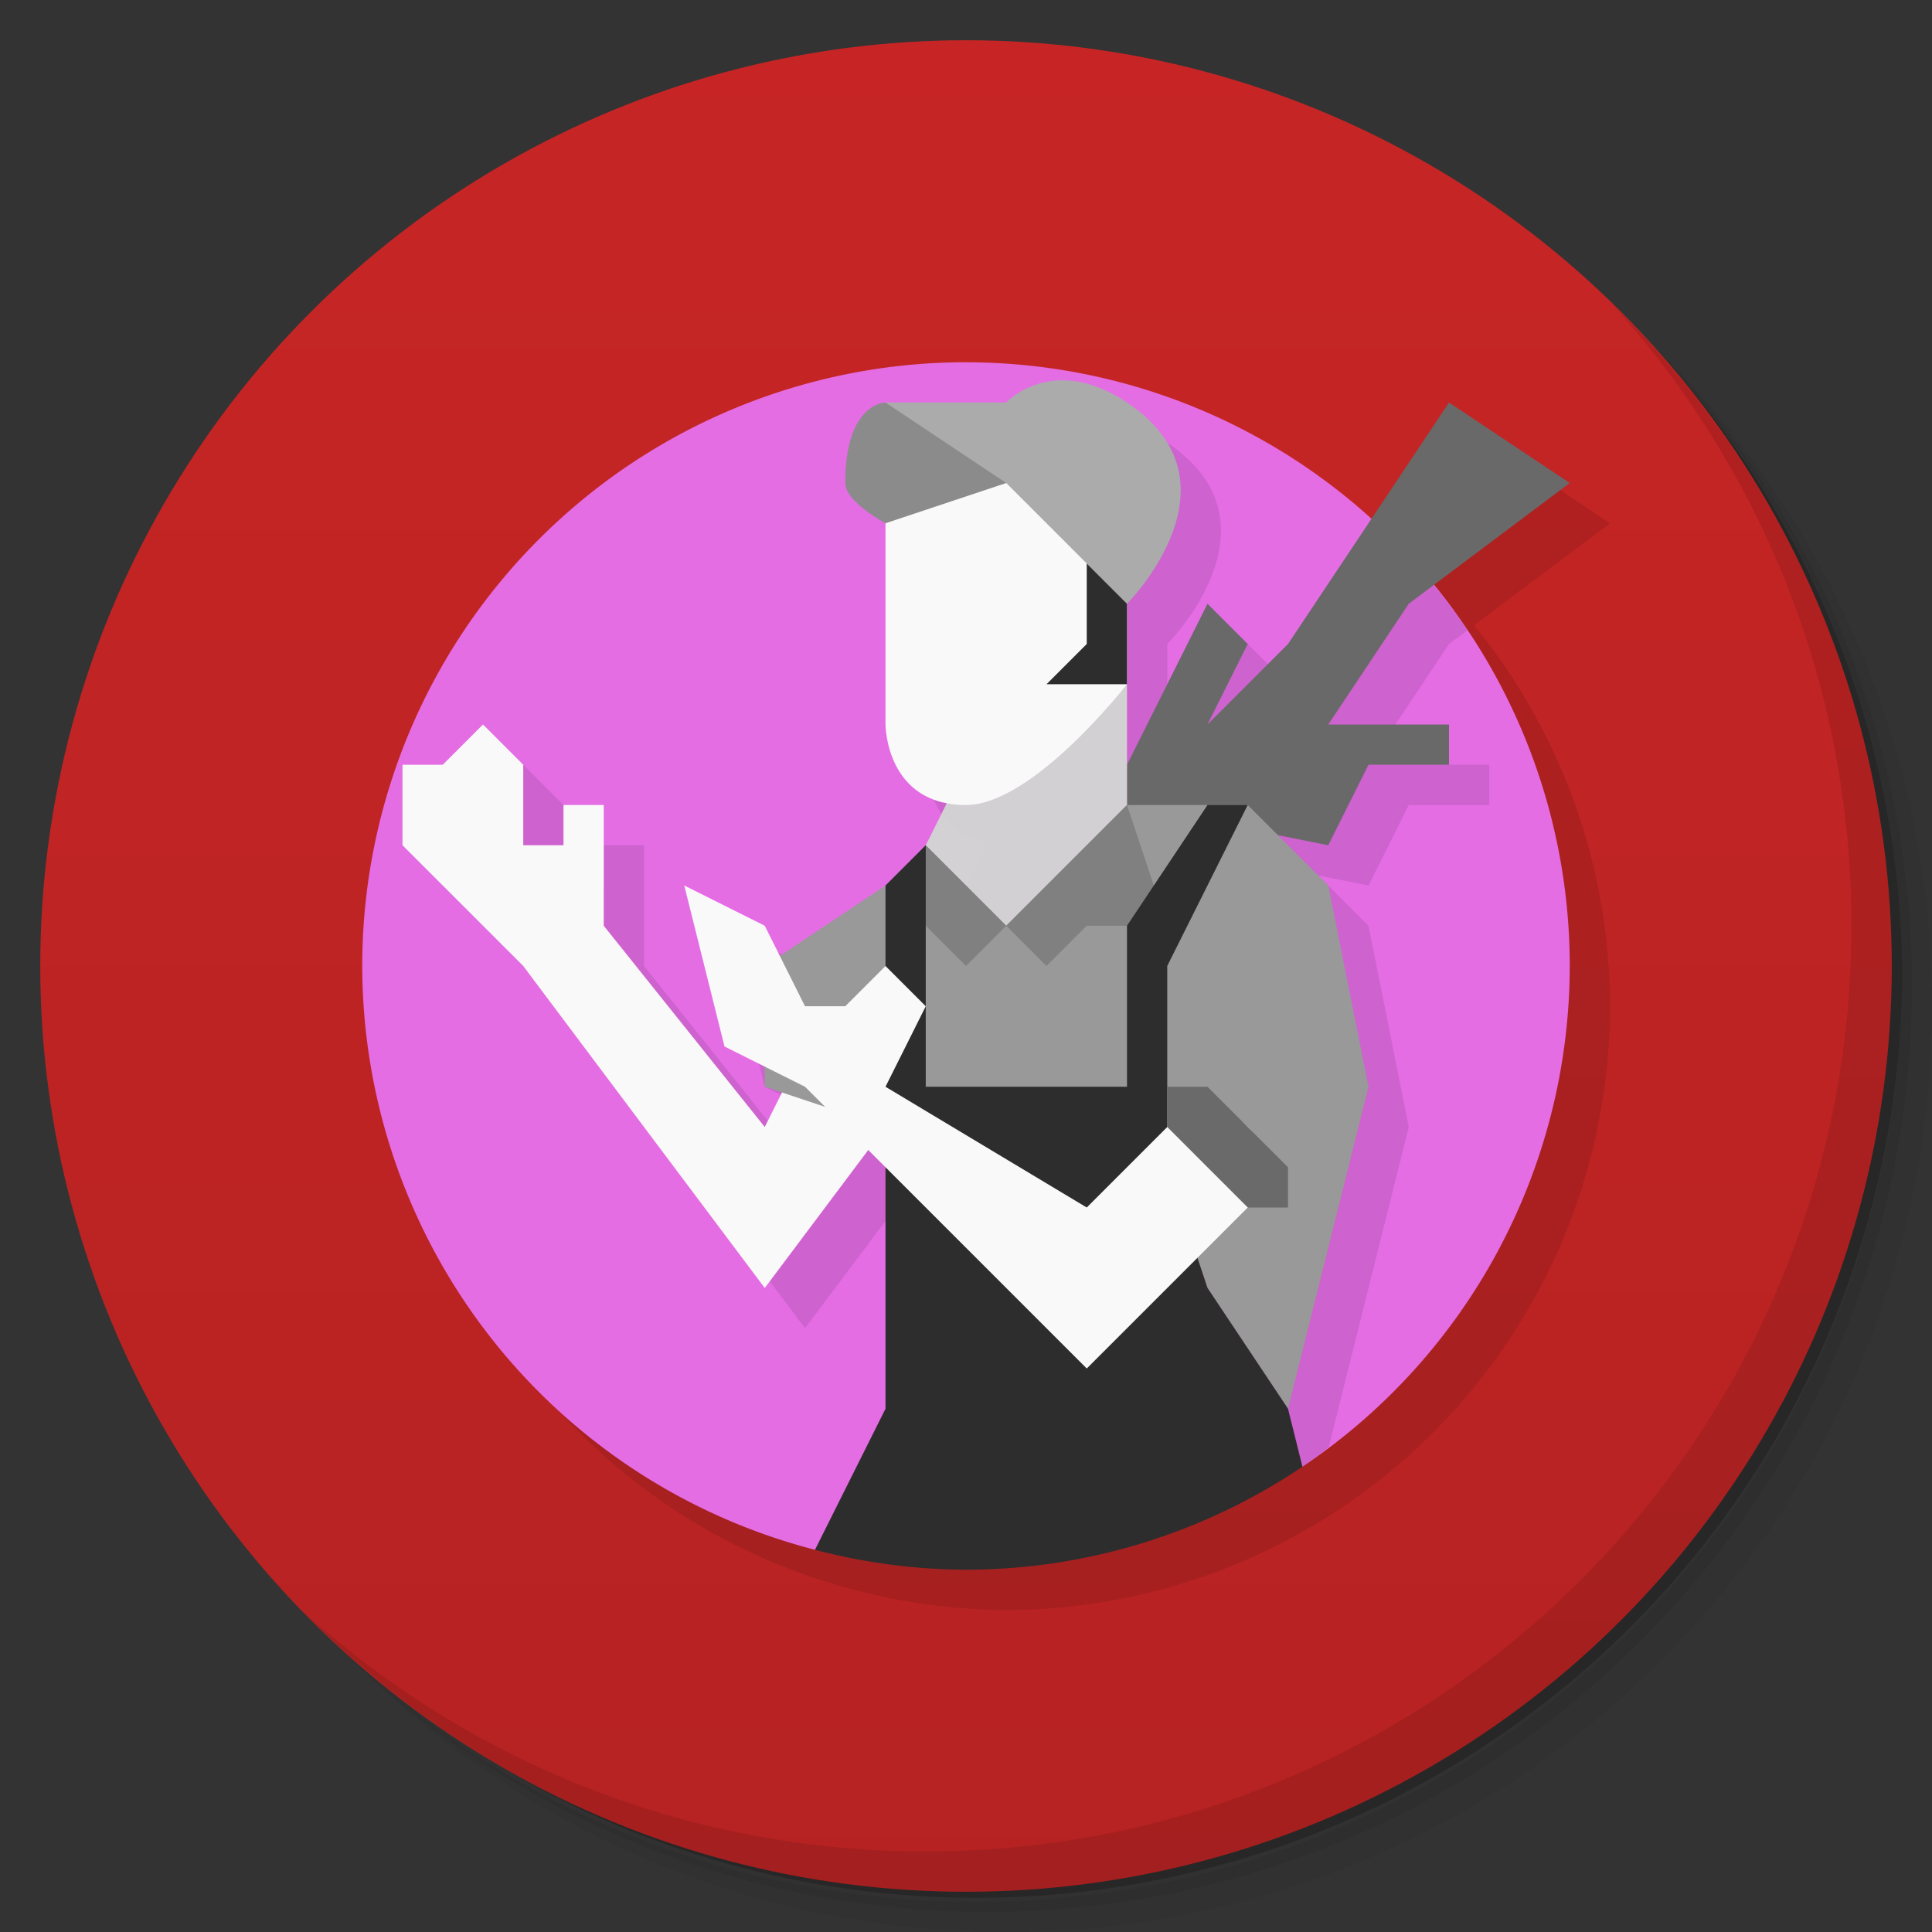 <svg version="1.1" viewBox="0 0 48 48" xmlns="http://www.w3.org/2000/svg">
 <rect x="0" y="0" width="48" height="48" fill="#333333" stroke="none"/>
 <defs>
  <linearGradient id="bg" x2="0" y1="1" y2="47" gradientUnits="userSpaceOnUse">
   <stop style="stop-color:#c72525" offset="0"/>
   <stop style="stop-color:#b62222" offset="1"/>
  </linearGradient>
 </defs>
 <path d="m36.31 5c5.859 4.062 9.688 10.831 9.688 18.5 0 12.426-10.07 22.5-22.5 22.5-7.669 0-14.438-3.828-18.5-9.688 1.037 1.822 2.306 3.499 3.781 4.969 4.085 3.712 9.514 5.969 15.469 5.969 12.703 0 23-10.298 23-23 0-5.954-2.256-11.384-5.969-15.469-1.469-1.475-3.147-2.744-4.969-3.781zm4.969 3.781c3.854 4.113 6.219 9.637 6.219 15.719 0 12.703-10.297 23-23 23-6.081 0-11.606-2.364-15.719-6.219 4.16 4.144 9.883 6.719 16.219 6.719 12.703 0 23-10.298 23-23 0-6.335-2.575-12.06-6.719-16.219z" style="opacity:.05"/>
 <path d="m41.28 8.781c3.712 4.085 5.969 9.514 5.969 15.469 0 12.703-10.297 23-23 23-5.954 0-11.384-2.256-15.469-5.969 4.113 3.854 9.637 6.219 15.719 6.219 12.703 0 23-10.298 23-23 0-6.081-2.364-11.606-6.219-15.719z" style="opacity:.1"/>
 <path d="m31.25 2.375c8.615 3.154 14.75 11.417 14.75 21.13 0 12.426-10.07 22.5-22.5 22.5-9.708 0-17.971-6.135-21.12-14.75a23 23 0 0 0 44.875-7 23 23 0 0 0-16-21.875z" style="opacity:.2"/>
 <circle cx="24" cy="24" r="23" style="fill:url(#bg)"/>
 <path d="m25 10a15 15 0 0 0-15 15 15 15 0 0 0 11.248 14.504 15 15 0 0 0 3.752 0.496 15 15 0 0 0 8.359-2.561 15 15 0 0 0 6.641-12.439 15 15 0 0 0-3.377-9.467l3.377-2.533-3-2-1.934 2.902a15 15 0 0 0-10.066-3.902z" style="opacity:.1"/>
 <path d="m40.03 7.531c3.712 4.084 5.969 9.514 5.969 15.469 0 12.703-10.297 23-23 23-5.954 0-11.384-2.256-15.469-5.969 4.178 4.291 10.01 6.969 16.469 6.969 12.703 0 23-10.298 23-23 0-6.462-2.677-12.291-6.969-16.469z" style="opacity:.1"/>
 <path d="m24 9a15 15 0 0 0-15 15 15 15 0 0 0 11.248 14.504l12.111-2.064a15 15 0 0 0 6.641-12.439 15 15 0 0 0-15-15z" style="fill:#e46de4"/>
 <path d="m27.232 10.455c-0.788 0.061-1.232 0.545-1.232 0.545h-3s-1 0-1 2c0 0.471 1 1 1 1v5s0.018 1.645 1.531 1.94l-0.531 1.06-1 1-2.625 1.75-0.375-0.75-2-1 1 4 1 0.5v0.5l0.428 0.143-0.428 0.857-4-5v-3h-1v1h-1v-2l-1-1-1 1h-1v2l3 3 6 8 2.572-3.428 0.428 0.428v6l-1.111 2.225 10.471-1.785a15 15 0 0 0 0.652-0.486l1.988-7.953-1-5-1.25-1.25 1.25 0.25 1-2h2v-1h-3l2-3 0.457-0.342a15 15 0 0 0-1.391-1.758l-2.066 3.1-2 2 1-2-1-1-2 4v-2-2s3-3 0-5c-0.698-0.465-1.295-0.581-1.768-0.545z" style="opacity:.1"/>
 <path d="m28 19 2-4 1 1-1 2 2-2 4-6 3 2-4 3-2 3h3v1h-2l-1 2-5-1z" style="fill:#696969"/>
 <path d="m22 28-3 4-6-8-3-3v-2h1l1-1 1 1v2h1v-1h1v3l4 5 1-2z" style="fill:#f9f9f9"/>
 <path d="m23 21 1-2v-1l4-1v3l-3 4z" style="fill-opacity:.976;fill:#d3d3d3"/>
 <path d="m19 27 3 1h5l2 1 1 3 2 3 2-8-1-5-2-2h-3l-3 3-2-2-1 1-3 2z" style="fill:#999"/>
 <path d="m23 21-1 2h1l1 1 1-1 1 1 1-1h2l-1-3-3 3z" style="fill:#808080"/>
 <path d="m30 20-2 3v4h-5v-6l-1 1v13l-1.752 3.504a15 15 0 0 0 3.752 0.496 15 15 0 0 0 8.359-2.561l-0.359-1.44-2-3-1-3v-5l2-4h-1z" style="fill:#2d2d2d"/>
 <path d="m31 30-4 4-7-7-2-1-1-4 2 1 1 2h1l1-1 1 1-1 2 5 3 2-2s1-1 2 0 0 2 0 2z" style="fill:#f9f9f9"/>
 <path d="m22 13s-1-0.529-1-1c0-2 1-2 1-2l2 1 2 2z" style="fill:#8b8b8b"/>
 <path d="m24 20c1.667 0 4-3 4-3v-4l-3-1-3 1v5s0 2 2 2z" style="fill:#f9f9f9"/>
 <path d="m22 10h3s1.139-1.24 3 0c3 2 0 5 0 5l-3-3z" style="fill:#ababab"/>
 <path d="m29 28 2 2h1v-1l-2-2h-1z" style="fill:#6a6a6a"/>
 <path d="m27 14v2l-1 1h2v-2z" style="fill:#2d2d2d"/>
</svg>

